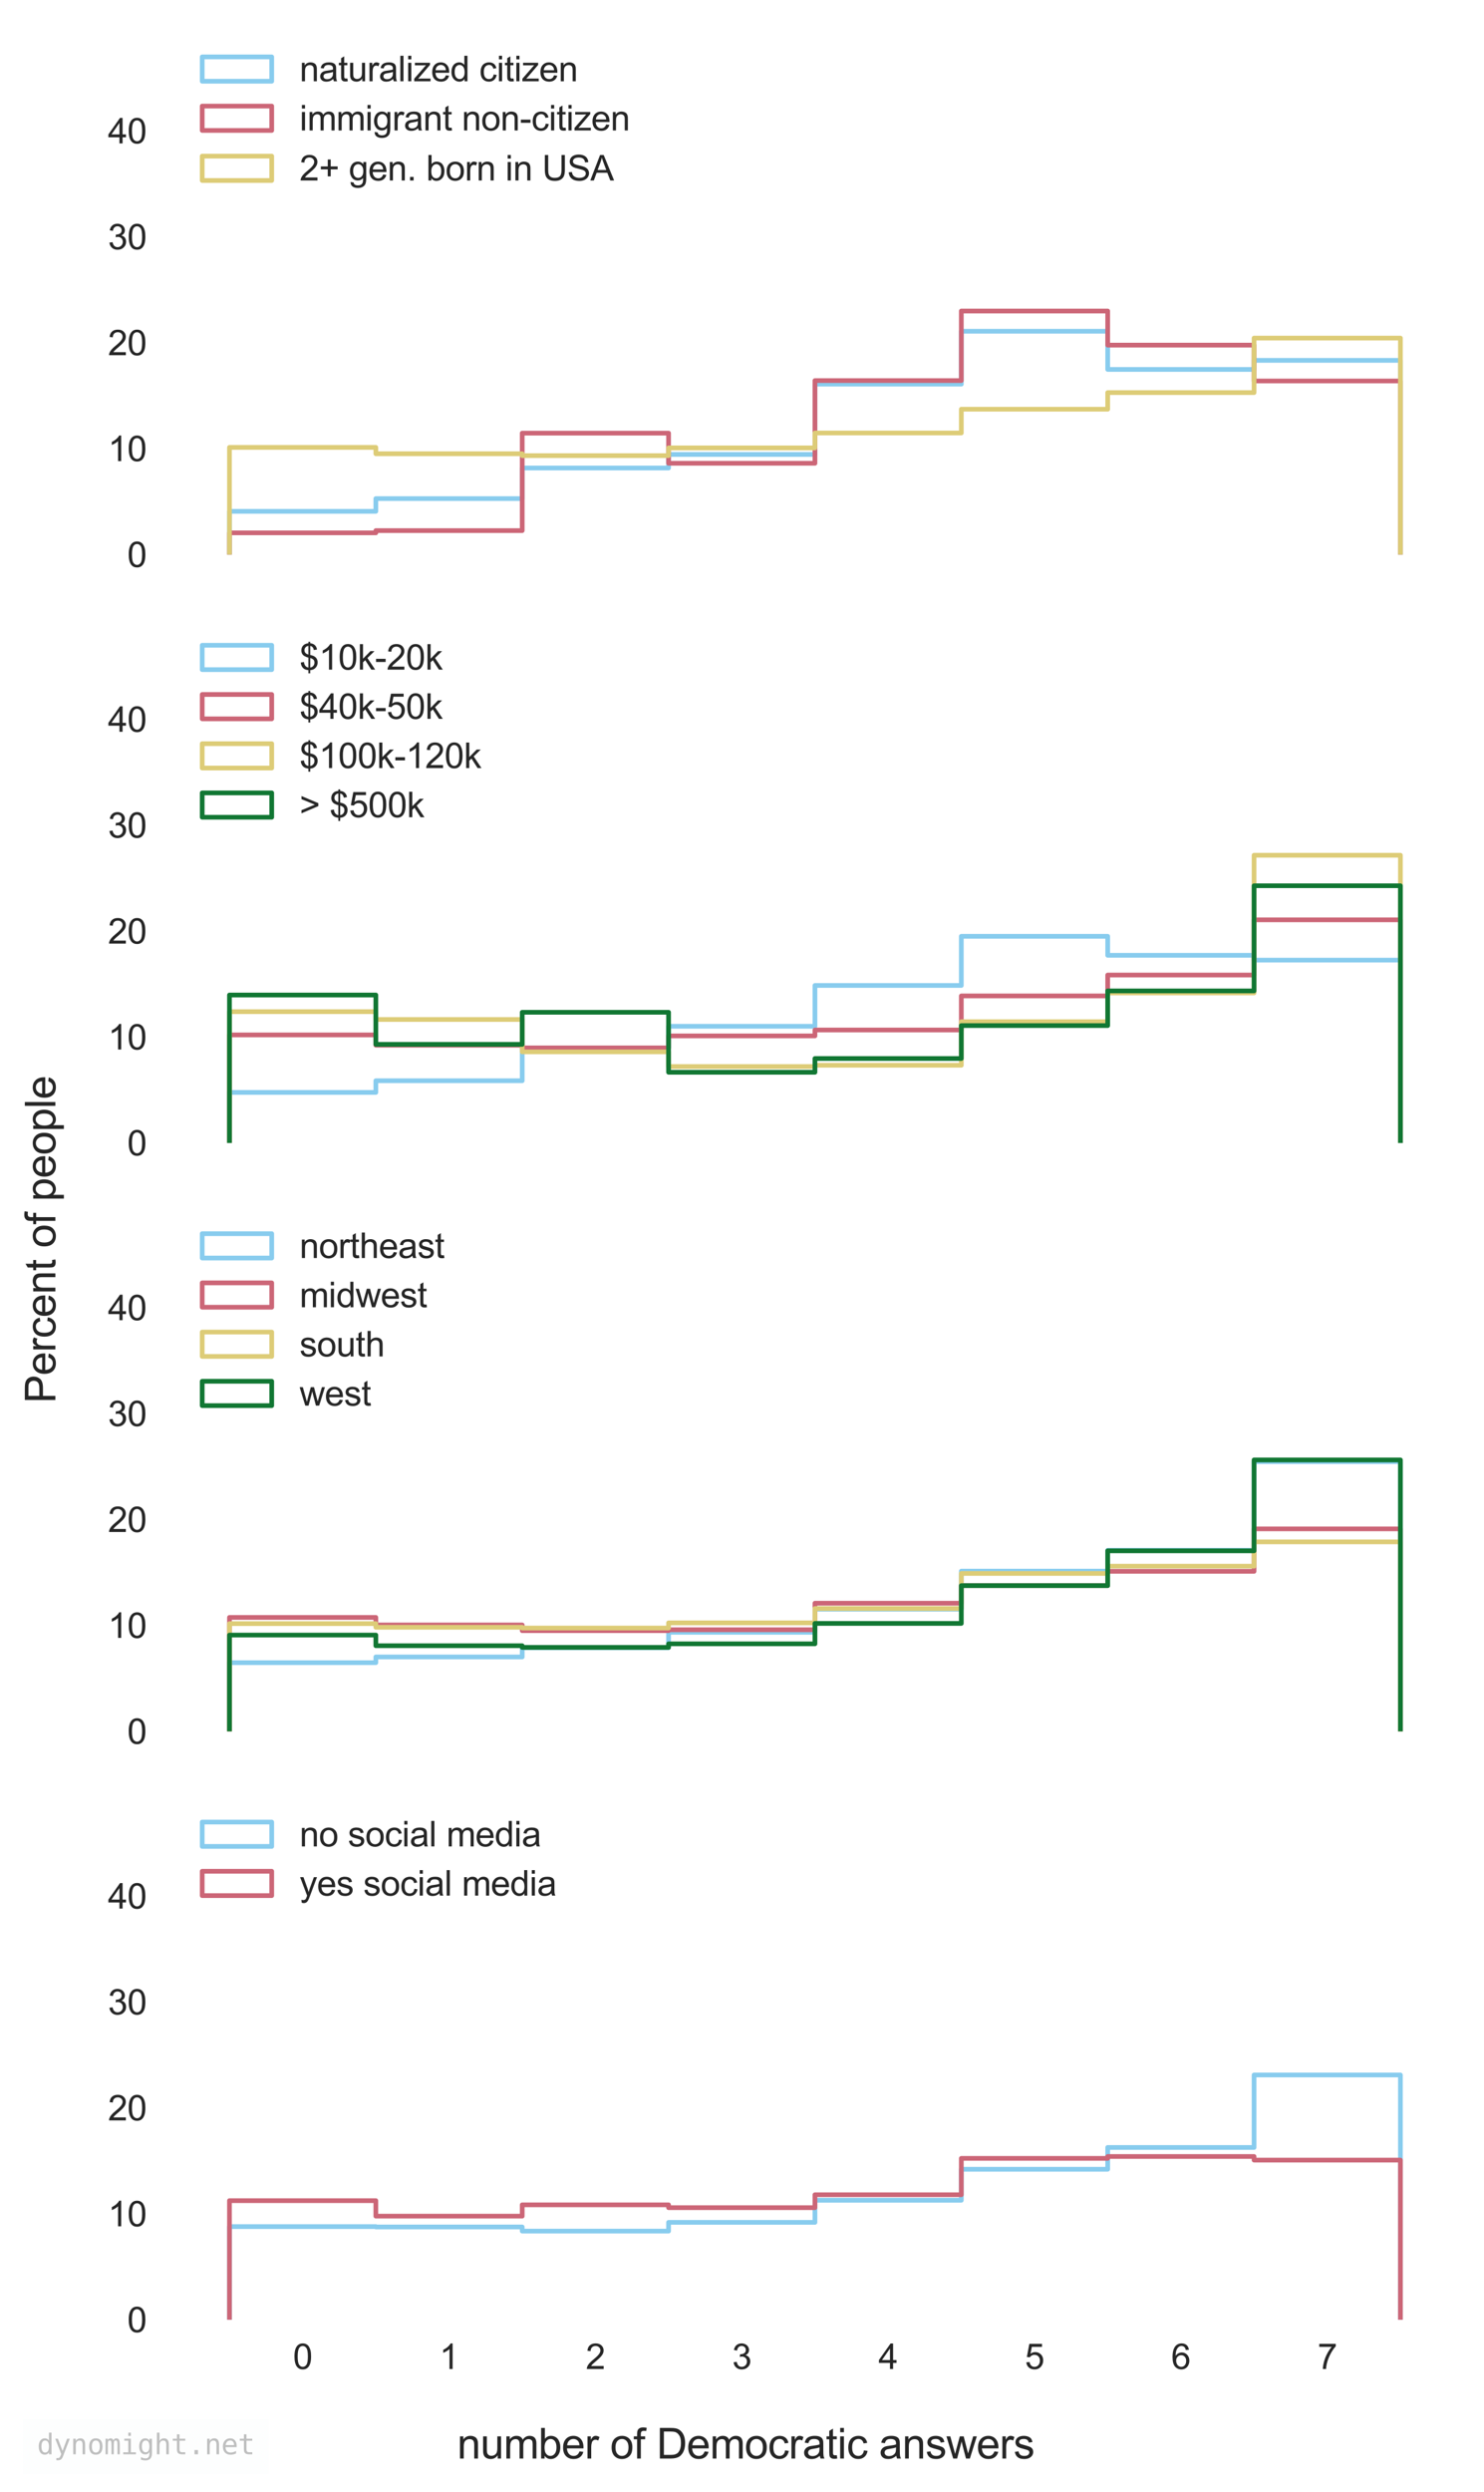 <?xml version="1.0" encoding="utf-8" standalone="no"?>
<!DOCTYPE svg PUBLIC "-//W3C//DTD SVG 1.1//EN"
  "http://www.w3.org/Graphics/SVG/1.1/DTD/svg11.dtd">
<svg height="716.4pt" version="1.1" viewBox="0 0 426.96 716.4" width="426.96pt" xmlns="http://www.w3.org/2000/svg" xmlns:xlink="http://www.w3.org/1999/xlink">
 <defs>
  <style type="text/css">*{stroke-linecap:butt;stroke-linejoin:round;}</style>
 </defs>
 <g id="figure_1">
  <g id="patch_1">
   <path d="M 0 716.4 
L 426.96 716.4 
L 426.96 0 
L 0 0 
z
" style="fill:#ffffff;"/>
  </g>
  <g id="axes_1">
   <g id="patch_2">
    <path d="M 49.176 159.44 
L 419.76 159.44 
L 419.76 7.2 
L 49.176 7.2 
z
" style="fill:#ffffff;"/>
   </g>
   <g id="matplotlib.axis_1">
    <g id="xtick_1"/>
    <g id="xtick_2"/>
    <g id="xtick_3"/>
    <g id="xtick_4"/>
    <g id="xtick_5"/>
    <g id="xtick_6"/>
    <g id="xtick_7"/>
    <g id="xtick_8"/>
   </g>
   <g id="matplotlib.axis_2">
    <g id="ytick_1">
     <g id="text_1">
      <!-- 0 -->
      <g style="fill:#262626;" transform="translate(36.615 163.019)scale(0.1 -0.1)">
       <defs>
        <path d="M 266 2259 
Q 266 3072 433 3567 
Q 600 4063 929 4331 
Q 1259 4600 1759 4600 
Q 2128 4600 2406 4451 
Q 2684 4303 2865 4023 
Q 3047 3744 3150 3342 
Q 3253 2941 3253 2259 
Q 3253 1453 3087 958 
Q 2922 463 2592 192 
Q 2263 -78 1759 -78 
Q 1097 -78 719 397 
Q 266 969 266 2259 
z
M 844 2259 
Q 844 1131 1108 757 
Q 1372 384 1759 384 
Q 2147 384 2411 759 
Q 2675 1134 2675 2259 
Q 2675 3391 2411 3762 
Q 2147 4134 1753 4134 
Q 1366 4134 1134 3806 
Q 844 3388 844 2259 
z
" id="ArialMT-30" transform="scale(0.016)"/>
       </defs>
       <use xlink:href="#ArialMT-30"/>
      </g>
     </g>
    </g>
    <g id="ytick_2">
     <g id="text_2">
      <!-- 10 -->
      <g style="fill:#262626;" transform="translate(31.054 132.571)scale(0.1 -0.1)">
       <defs>
        <path d="M 2384 0 
L 1822 0 
L 1822 3584 
Q 1619 3391 1289 3197 
Q 959 3003 697 2906 
L 697 3450 
Q 1169 3672 1522 3987 
Q 1875 4303 2022 4600 
L 2384 4600 
L 2384 0 
z
" id="ArialMT-31" transform="scale(0.016)"/>
       </defs>
       <use xlink:href="#ArialMT-31"/>
       <use x="55.615" xlink:href="#ArialMT-30"/>
      </g>
     </g>
    </g>
    <g id="ytick_3">
     <g id="text_3">
      <!-- 20 -->
      <g style="fill:#262626;" transform="translate(31.054 102.123)scale(0.1 -0.1)">
       <defs>
        <path d="M 3222 541 
L 3222 0 
L 194 0 
Q 188 203 259 391 
Q 375 700 629 1000 
Q 884 1300 1366 1694 
Q 2113 2306 2375 2664 
Q 2638 3022 2638 3341 
Q 2638 3675 2398 3904 
Q 2159 4134 1775 4134 
Q 1369 4134 1125 3890 
Q 881 3647 878 3216 
L 300 3275 
Q 359 3922 746 4261 
Q 1134 4600 1788 4600 
Q 2447 4600 2831 4234 
Q 3216 3869 3216 3328 
Q 3216 3053 3103 2787 
Q 2991 2522 2730 2228 
Q 2469 1934 1863 1422 
Q 1356 997 1212 845 
Q 1069 694 975 541 
L 3222 541 
z
" id="ArialMT-32" transform="scale(0.016)"/>
       </defs>
       <use xlink:href="#ArialMT-32"/>
       <use x="55.615" xlink:href="#ArialMT-30"/>
      </g>
     </g>
    </g>
    <g id="ytick_4">
     <g id="text_4">
      <!-- 30 -->
      <g style="fill:#262626;" transform="translate(31.054 71.675)scale(0.1 -0.1)">
       <defs>
        <path d="M 269 1209 
L 831 1284 
Q 928 806 1161 595 
Q 1394 384 1728 384 
Q 2125 384 2398 659 
Q 2672 934 2672 1341 
Q 2672 1728 2419 1979 
Q 2166 2231 1775 2231 
Q 1616 2231 1378 2169 
L 1441 2663 
Q 1497 2656 1531 2656 
Q 1891 2656 2178 2843 
Q 2466 3031 2466 3422 
Q 2466 3731 2256 3934 
Q 2047 4138 1716 4138 
Q 1388 4138 1169 3931 
Q 950 3725 888 3313 
L 325 3413 
Q 428 3978 793 4289 
Q 1159 4600 1703 4600 
Q 2078 4600 2393 4439 
Q 2709 4278 2876 4000 
Q 3044 3722 3044 3409 
Q 3044 3113 2884 2869 
Q 2725 2625 2413 2481 
Q 2819 2388 3044 2092 
Q 3269 1797 3269 1353 
Q 3269 753 2831 336 
Q 2394 -81 1725 -81 
Q 1122 -81 723 278 
Q 325 638 269 1209 
z
" id="ArialMT-33" transform="scale(0.016)"/>
       </defs>
       <use xlink:href="#ArialMT-33"/>
       <use x="55.615" xlink:href="#ArialMT-30"/>
      </g>
     </g>
    </g>
    <g id="ytick_5">
     <g id="text_5">
      <!-- 40 -->
      <g style="fill:#262626;" transform="translate(31.054 41.227)scale(0.1 -0.1)">
       <defs>
        <path d="M 2069 0 
L 2069 1097 
L 81 1097 
L 81 1613 
L 2172 4581 
L 2631 4581 
L 2631 1613 
L 3250 1613 
L 3250 1097 
L 2631 1097 
L 2631 0 
L 2069 0 
z
M 2069 1613 
L 2069 3678 
L 634 1613 
L 2069 1613 
z
" id="ArialMT-34" transform="scale(0.016)"/>
       </defs>
       <use xlink:href="#ArialMT-34"/>
       <use x="55.615" xlink:href="#ArialMT-30"/>
      </g>
     </g>
    </g>
   </g>
   <g id="patch_3">
    <path clip-path="url(#pd1797afbde)" d="M 66.021 159.44 
L 66.021 147.004 
L 108.133 147.004 
L 108.133 143.345 
L 150.245 143.345 
L 150.245 134.549 
L 192.356 134.549 
L 192.356 130.658 
L 234.468 130.658 
L 234.468 110.436 
L 276.58 110.436 
L 276.58 95.238 
L 318.692 95.238 
L 318.692 106.209 
L 360.803 106.209 
L 360.803 103.601 
L 402.915 103.601 
L 402.915 159.44 
" style="fill:none;stroke:#88ccee;stroke-linejoin:miter;stroke-width:1.35;"/>
   </g>
   <g id="patch_4">
    <path clip-path="url(#pd1797afbde)" d="M 66.021 159.44 
L 66.021 153.194 
L 108.133 153.194 
L 108.133 152.548 
L 150.245 152.548 
L 150.245 124.527 
L 192.356 124.527 
L 192.356 133.191 
L 234.468 133.191 
L 234.468 109.415 
L 276.58 109.415 
L 276.58 89.414 
L 318.692 89.414 
L 318.692 99.22 
L 360.803 99.22 
L 360.803 109.53 
L 402.915 109.53 
L 402.915 159.44 
" style="fill:none;stroke:#cc6677;stroke-linejoin:miter;stroke-width:1.35;"/>
   </g>
   <g id="patch_5">
    <path clip-path="url(#pd1797afbde)" d="M 66.021 159.44 
L 66.021 128.626 
L 108.133 128.626 
L 108.133 130.453 
L 150.245 130.453 
L 150.245 130.995 
L 192.356 130.995 
L 192.356 128.764 
L 234.468 128.764 
L 234.468 124.479 
L 276.58 124.479 
L 276.58 117.648 
L 318.692 117.648 
L 318.692 112.874 
L 360.803 112.874 
L 360.803 97.201 
L 402.915 97.201 
L 402.915 159.44 
" style="fill:none;stroke:#ddcc77;stroke-linejoin:miter;stroke-width:1.35;"/>
   </g>
   <g id="legend_1">
    <g id="patch_6">
     <path d="M 58.176 23.358 
L 78.176 23.358 
L 78.176 16.358 
L 58.176 16.358 
z
" style="fill:none;stroke:#88ccee;stroke-linejoin:miter;stroke-width:1.35;"/>
    </g>
    <g id="text_6">
     <!-- naturalized citizen -->
     <g style="fill:#262626;" transform="translate(86.176 23.358)scale(0.1 -0.1)">
      <defs>
       <path d="M 422 0 
L 422 3319 
L 928 3319 
L 928 2847 
Q 1294 3394 1984 3394 
Q 2284 3394 2536 3286 
Q 2788 3178 2913 3003 
Q 3038 2828 3088 2588 
Q 3119 2431 3119 2041 
L 3119 0 
L 2556 0 
L 2556 2019 
Q 2556 2363 2490 2533 
Q 2425 2703 2258 2804 
Q 2091 2906 1866 2906 
Q 1506 2906 1245 2678 
Q 984 2450 984 1813 
L 984 0 
L 422 0 
z
" id="ArialMT-6e" transform="scale(0.016)"/>
       <path d="M 2588 409 
Q 2275 144 1986 34 
Q 1697 -75 1366 -75 
Q 819 -75 525 192 
Q 231 459 231 875 
Q 231 1119 342 1320 
Q 453 1522 633 1644 
Q 813 1766 1038 1828 
Q 1203 1872 1538 1913 
Q 2219 1994 2541 2106 
Q 2544 2222 2544 2253 
Q 2544 2597 2384 2738 
Q 2169 2928 1744 2928 
Q 1347 2928 1158 2789 
Q 969 2650 878 2297 
L 328 2372 
Q 403 2725 575 2942 
Q 747 3159 1072 3276 
Q 1397 3394 1825 3394 
Q 2250 3394 2515 3294 
Q 2781 3194 2906 3042 
Q 3031 2891 3081 2659 
Q 3109 2516 3109 2141 
L 3109 1391 
Q 3109 606 3145 398 
Q 3181 191 3288 0 
L 2700 0 
Q 2613 175 2588 409 
z
M 2541 1666 
Q 2234 1541 1622 1453 
Q 1275 1403 1131 1340 
Q 988 1278 909 1158 
Q 831 1038 831 891 
Q 831 666 1001 516 
Q 1172 366 1500 366 
Q 1825 366 2078 508 
Q 2331 650 2450 897 
Q 2541 1088 2541 1459 
L 2541 1666 
z
" id="ArialMT-61" transform="scale(0.016)"/>
       <path d="M 1650 503 
L 1731 6 
Q 1494 -44 1306 -44 
Q 1000 -44 831 53 
Q 663 150 594 308 
Q 525 466 525 972 
L 525 2881 
L 113 2881 
L 113 3319 
L 525 3319 
L 525 4141 
L 1084 4478 
L 1084 3319 
L 1650 3319 
L 1650 2881 
L 1084 2881 
L 1084 941 
Q 1084 700 1114 631 
Q 1144 563 1211 522 
Q 1278 481 1403 481 
Q 1497 481 1650 503 
z
" id="ArialMT-74" transform="scale(0.016)"/>
       <path d="M 2597 0 
L 2597 488 
Q 2209 -75 1544 -75 
Q 1250 -75 995 37 
Q 741 150 617 320 
Q 494 491 444 738 
Q 409 903 409 1263 
L 409 3319 
L 972 3319 
L 972 1478 
Q 972 1038 1006 884 
Q 1059 663 1231 536 
Q 1403 409 1656 409 
Q 1909 409 2131 539 
Q 2353 669 2445 892 
Q 2538 1116 2538 1541 
L 2538 3319 
L 3100 3319 
L 3100 0 
L 2597 0 
z
" id="ArialMT-75" transform="scale(0.016)"/>
       <path d="M 416 0 
L 416 3319 
L 922 3319 
L 922 2816 
Q 1116 3169 1280 3281 
Q 1444 3394 1641 3394 
Q 1925 3394 2219 3213 
L 2025 2691 
Q 1819 2813 1613 2813 
Q 1428 2813 1281 2702 
Q 1134 2591 1072 2394 
Q 978 2094 978 1738 
L 978 0 
L 416 0 
z
" id="ArialMT-72" transform="scale(0.016)"/>
       <path d="M 409 0 
L 409 4581 
L 972 4581 
L 972 0 
L 409 0 
z
" id="ArialMT-6c" transform="scale(0.016)"/>
       <path d="M 425 3934 
L 425 4581 
L 988 4581 
L 988 3934 
L 425 3934 
z
M 425 0 
L 425 3319 
L 988 3319 
L 988 0 
L 425 0 
z
" id="ArialMT-69" transform="scale(0.016)"/>
       <path d="M 125 0 
L 125 456 
L 2238 2881 
Q 1878 2863 1603 2863 
L 250 2863 
L 250 3319 
L 2963 3319 
L 2963 2947 
L 1166 841 
L 819 456 
Q 1197 484 1528 484 
L 3063 484 
L 3063 0 
L 125 0 
z
" id="ArialMT-7a" transform="scale(0.016)"/>
       <path d="M 2694 1069 
L 3275 997 
Q 3138 488 2766 206 
Q 2394 -75 1816 -75 
Q 1088 -75 661 373 
Q 234 822 234 1631 
Q 234 2469 665 2931 
Q 1097 3394 1784 3394 
Q 2450 3394 2872 2941 
Q 3294 2488 3294 1666 
Q 3294 1616 3291 1516 
L 816 1516 
Q 847 969 1125 678 
Q 1403 388 1819 388 
Q 2128 388 2347 550 
Q 2566 713 2694 1069 
z
M 847 1978 
L 2700 1978 
Q 2663 2397 2488 2606 
Q 2219 2931 1791 2931 
Q 1403 2931 1139 2672 
Q 875 2413 847 1978 
z
" id="ArialMT-65" transform="scale(0.016)"/>
       <path d="M 2575 0 
L 2575 419 
Q 2259 -75 1647 -75 
Q 1250 -75 917 144 
Q 584 363 401 755 
Q 219 1147 219 1656 
Q 219 2153 384 2558 
Q 550 2963 881 3178 
Q 1213 3394 1622 3394 
Q 1922 3394 2156 3267 
Q 2391 3141 2538 2938 
L 2538 4581 
L 3097 4581 
L 3097 0 
L 2575 0 
z
M 797 1656 
Q 797 1019 1065 703 
Q 1334 388 1700 388 
Q 2069 388 2326 689 
Q 2584 991 2584 1609 
Q 2584 2291 2321 2609 
Q 2059 2928 1675 2928 
Q 1300 2928 1048 2622 
Q 797 2316 797 1656 
z
" id="ArialMT-64" transform="scale(0.016)"/>
       <path id="ArialMT-20" transform="scale(0.016)"/>
       <path d="M 2588 1216 
L 3141 1144 
Q 3050 572 2676 248 
Q 2303 -75 1759 -75 
Q 1078 -75 664 370 
Q 250 816 250 1647 
Q 250 2184 428 2587 
Q 606 2991 970 3192 
Q 1334 3394 1763 3394 
Q 2303 3394 2647 3120 
Q 2991 2847 3088 2344 
L 2541 2259 
Q 2463 2594 2264 2762 
Q 2066 2931 1784 2931 
Q 1359 2931 1093 2626 
Q 828 2322 828 1663 
Q 828 994 1084 691 
Q 1341 388 1753 388 
Q 2084 388 2306 591 
Q 2528 794 2588 1216 
z
" id="ArialMT-63" transform="scale(0.016)"/>
      </defs>
      <use xlink:href="#ArialMT-6e"/>
      <use x="55.615" xlink:href="#ArialMT-61"/>
      <use x="111.23" xlink:href="#ArialMT-74"/>
      <use x="139.014" xlink:href="#ArialMT-75"/>
      <use x="194.629" xlink:href="#ArialMT-72"/>
      <use x="227.93" xlink:href="#ArialMT-61"/>
      <use x="283.545" xlink:href="#ArialMT-6c"/>
      <use x="305.762" xlink:href="#ArialMT-69"/>
      <use x="327.979" xlink:href="#ArialMT-7a"/>
      <use x="377.979" xlink:href="#ArialMT-65"/>
      <use x="433.594" xlink:href="#ArialMT-64"/>
      <use x="489.209" xlink:href="#ArialMT-20"/>
      <use x="516.992" xlink:href="#ArialMT-63"/>
      <use x="566.992" xlink:href="#ArialMT-69"/>
      <use x="589.209" xlink:href="#ArialMT-74"/>
      <use x="616.992" xlink:href="#ArialMT-69"/>
      <use x="639.209" xlink:href="#ArialMT-7a"/>
      <use x="689.209" xlink:href="#ArialMT-65"/>
      <use x="744.824" xlink:href="#ArialMT-6e"/>
     </g>
    </g>
    <g id="patch_7">
     <path d="M 58.176 37.503 
L 78.176 37.503 
L 78.176 30.503 
L 58.176 30.503 
z
" style="fill:none;stroke:#cc6677;stroke-linejoin:miter;stroke-width:1.35;"/>
    </g>
    <g id="text_7">
     <!-- immigrant non-citizen -->
     <g style="fill:#262626;" transform="translate(86.176 37.503)scale(0.1 -0.1)">
      <defs>
       <path d="M 422 0 
L 422 3319 
L 925 3319 
L 925 2853 
Q 1081 3097 1340 3245 
Q 1600 3394 1931 3394 
Q 2300 3394 2536 3241 
Q 2772 3088 2869 2813 
Q 3263 3394 3894 3394 
Q 4388 3394 4653 3120 
Q 4919 2847 4919 2278 
L 4919 0 
L 4359 0 
L 4359 2091 
Q 4359 2428 4304 2576 
Q 4250 2725 4106 2815 
Q 3963 2906 3769 2906 
Q 3419 2906 3187 2673 
Q 2956 2441 2956 1928 
L 2956 0 
L 2394 0 
L 2394 2156 
Q 2394 2531 2256 2718 
Q 2119 2906 1806 2906 
Q 1569 2906 1367 2781 
Q 1166 2656 1075 2415 
Q 984 2175 984 1722 
L 984 0 
L 422 0 
z
" id="ArialMT-6d" transform="scale(0.016)"/>
       <path d="M 319 -275 
L 866 -356 
Q 900 -609 1056 -725 
Q 1266 -881 1628 -881 
Q 2019 -881 2231 -725 
Q 2444 -569 2519 -288 
Q 2563 -116 2559 434 
Q 2191 0 1641 0 
Q 956 0 581 494 
Q 206 988 206 1678 
Q 206 2153 378 2554 
Q 550 2956 876 3175 
Q 1203 3394 1644 3394 
Q 2231 3394 2613 2919 
L 2613 3319 
L 3131 3319 
L 3131 450 
Q 3131 -325 2973 -648 
Q 2816 -972 2473 -1159 
Q 2131 -1347 1631 -1347 
Q 1038 -1347 672 -1080 
Q 306 -813 319 -275 
z
M 784 1719 
Q 784 1066 1043 766 
Q 1303 466 1694 466 
Q 2081 466 2343 764 
Q 2606 1063 2606 1700 
Q 2606 2309 2336 2618 
Q 2066 2928 1684 2928 
Q 1309 2928 1046 2623 
Q 784 2319 784 1719 
z
" id="ArialMT-67" transform="scale(0.016)"/>
       <path d="M 213 1659 
Q 213 2581 725 3025 
Q 1153 3394 1769 3394 
Q 2453 3394 2887 2945 
Q 3322 2497 3322 1706 
Q 3322 1066 3130 698 
Q 2938 331 2570 128 
Q 2203 -75 1769 -75 
Q 1072 -75 642 372 
Q 213 819 213 1659 
z
M 791 1659 
Q 791 1022 1069 705 
Q 1347 388 1769 388 
Q 2188 388 2466 706 
Q 2744 1025 2744 1678 
Q 2744 2294 2464 2611 
Q 2184 2928 1769 2928 
Q 1347 2928 1069 2612 
Q 791 2297 791 1659 
z
" id="ArialMT-6f" transform="scale(0.016)"/>
       <path d="M 203 1375 
L 203 1941 
L 1931 1941 
L 1931 1375 
L 203 1375 
z
" id="ArialMT-2d" transform="scale(0.016)"/>
      </defs>
      <use xlink:href="#ArialMT-69"/>
      <use x="22.217" xlink:href="#ArialMT-6d"/>
      <use x="105.518" xlink:href="#ArialMT-6d"/>
      <use x="188.818" xlink:href="#ArialMT-69"/>
      <use x="211.035" xlink:href="#ArialMT-67"/>
      <use x="266.65" xlink:href="#ArialMT-72"/>
      <use x="299.951" xlink:href="#ArialMT-61"/>
      <use x="355.566" xlink:href="#ArialMT-6e"/>
      <use x="411.182" xlink:href="#ArialMT-74"/>
      <use x="438.965" xlink:href="#ArialMT-20"/>
      <use x="466.748" xlink:href="#ArialMT-6e"/>
      <use x="522.363" xlink:href="#ArialMT-6f"/>
      <use x="577.979" xlink:href="#ArialMT-6e"/>
      <use x="633.594" xlink:href="#ArialMT-2d"/>
      <use x="666.895" xlink:href="#ArialMT-63"/>
      <use x="716.895" xlink:href="#ArialMT-69"/>
      <use x="739.111" xlink:href="#ArialMT-74"/>
      <use x="766.895" xlink:href="#ArialMT-69"/>
      <use x="789.111" xlink:href="#ArialMT-7a"/>
      <use x="839.111" xlink:href="#ArialMT-65"/>
      <use x="894.727" xlink:href="#ArialMT-6e"/>
     </g>
    </g>
    <g id="patch_8">
     <path d="M 58.176 51.888 
L 78.176 51.888 
L 78.176 44.888 
L 58.176 44.888 
z
" style="fill:none;stroke:#ddcc77;stroke-linejoin:miter;stroke-width:1.35;"/>
    </g>
    <g id="text_8">
     <!-- 2+ gen. born in USA -->
     <g style="fill:#262626;" transform="translate(86.176 51.888)scale(0.1 -0.1)">
      <defs>
       <path d="M 1603 741 
L 1603 1997 
L 356 1997 
L 356 2522 
L 1603 2522 
L 1603 3769 
L 2134 3769 
L 2134 2522 
L 3381 2522 
L 3381 1997 
L 2134 1997 
L 2134 741 
L 1603 741 
z
" id="ArialMT-2b" transform="scale(0.016)"/>
       <path d="M 581 0 
L 581 641 
L 1222 641 
L 1222 0 
L 581 0 
z
" id="ArialMT-2e" transform="scale(0.016)"/>
       <path d="M 941 0 
L 419 0 
L 419 4581 
L 981 4581 
L 981 2947 
Q 1338 3394 1891 3394 
Q 2197 3394 2470 3270 
Q 2744 3147 2920 2923 
Q 3097 2700 3197 2384 
Q 3297 2069 3297 1709 
Q 3297 856 2875 390 
Q 2453 -75 1863 -75 
Q 1275 -75 941 416 
L 941 0 
z
M 934 1684 
Q 934 1088 1097 822 
Q 1363 388 1816 388 
Q 2184 388 2453 708 
Q 2722 1028 2722 1663 
Q 2722 2313 2464 2622 
Q 2206 2931 1841 2931 
Q 1472 2931 1203 2611 
Q 934 2291 934 1684 
z
" id="ArialMT-62" transform="scale(0.016)"/>
       <path d="M 3500 4581 
L 4106 4581 
L 4106 1934 
Q 4106 1244 3950 837 
Q 3794 431 3386 176 
Q 2978 -78 2316 -78 
Q 1672 -78 1262 144 
Q 853 366 678 786 
Q 503 1206 503 1934 
L 503 4581 
L 1109 4581 
L 1109 1938 
Q 1109 1341 1220 1058 
Q 1331 775 1601 622 
Q 1872 469 2263 469 
Q 2931 469 3215 772 
Q 3500 1075 3500 1938 
L 3500 4581 
z
" id="ArialMT-55" transform="scale(0.016)"/>
       <path d="M 288 1472 
L 859 1522 
Q 900 1178 1048 958 
Q 1197 738 1509 602 
Q 1822 466 2213 466 
Q 2559 466 2825 569 
Q 3091 672 3220 851 
Q 3350 1031 3350 1244 
Q 3350 1459 3225 1620 
Q 3100 1781 2813 1891 
Q 2628 1963 1997 2114 
Q 1366 2266 1113 2400 
Q 784 2572 623 2826 
Q 463 3081 463 3397 
Q 463 3744 659 4045 
Q 856 4347 1234 4503 
Q 1613 4659 2075 4659 
Q 2584 4659 2973 4495 
Q 3363 4331 3572 4012 
Q 3781 3694 3797 3291 
L 3216 3247 
Q 3169 3681 2898 3903 
Q 2628 4125 2100 4125 
Q 1550 4125 1298 3923 
Q 1047 3722 1047 3438 
Q 1047 3191 1225 3031 
Q 1400 2872 2139 2705 
Q 2878 2538 3153 2413 
Q 3553 2228 3743 1945 
Q 3934 1663 3934 1294 
Q 3934 928 3725 604 
Q 3516 281 3123 101 
Q 2731 -78 2241 -78 
Q 1619 -78 1198 103 
Q 778 284 539 648 
Q 300 1013 288 1472 
z
" id="ArialMT-53" transform="scale(0.016)"/>
       <path d="M -9 0 
L 1750 4581 
L 2403 4581 
L 4278 0 
L 3588 0 
L 3053 1388 
L 1138 1388 
L 634 0 
L -9 0 
z
M 1313 1881 
L 2866 1881 
L 2388 3150 
Q 2169 3728 2063 4100 
Q 1975 3659 1816 3225 
L 1313 1881 
z
" id="ArialMT-41" transform="scale(0.016)"/>
      </defs>
      <use xlink:href="#ArialMT-32"/>
      <use x="55.615" xlink:href="#ArialMT-2b"/>
      <use x="114.014" xlink:href="#ArialMT-20"/>
      <use x="141.797" xlink:href="#ArialMT-67"/>
      <use x="197.412" xlink:href="#ArialMT-65"/>
      <use x="253.027" xlink:href="#ArialMT-6e"/>
      <use x="308.643" xlink:href="#ArialMT-2e"/>
      <use x="336.426" xlink:href="#ArialMT-20"/>
      <use x="364.209" xlink:href="#ArialMT-62"/>
      <use x="419.824" xlink:href="#ArialMT-6f"/>
      <use x="475.439" xlink:href="#ArialMT-72"/>
      <use x="508.74" xlink:href="#ArialMT-6e"/>
      <use x="564.355" xlink:href="#ArialMT-20"/>
      <use x="592.139" xlink:href="#ArialMT-69"/>
      <use x="614.355" xlink:href="#ArialMT-6e"/>
      <use x="669.971" xlink:href="#ArialMT-20"/>
      <use x="697.754" xlink:href="#ArialMT-55"/>
      <use x="769.971" xlink:href="#ArialMT-53"/>
      <use x="836.67" xlink:href="#ArialMT-41"/>
     </g>
    </g>
   </g>
  </g>
  <g id="axes_2">
   <g id="patch_9">
    <path d="M 49.176 328.6 
L 419.76 328.6 
L 419.76 176.36 
L 49.176 176.36 
z
" style="fill:#ffffff;"/>
   </g>
   <g id="matplotlib.axis_3">
    <g id="xtick_9"/>
    <g id="xtick_10"/>
    <g id="xtick_11"/>
    <g id="xtick_12"/>
    <g id="xtick_13"/>
    <g id="xtick_14"/>
    <g id="xtick_15"/>
    <g id="xtick_16"/>
   </g>
   <g id="matplotlib.axis_4">
    <g id="ytick_6">
     <g id="text_9">
      <!-- 0 -->
      <g style="fill:#262626;" transform="translate(36.615 332.179)scale(0.1 -0.1)">
       <use xlink:href="#ArialMT-30"/>
      </g>
     </g>
    </g>
    <g id="ytick_7">
     <g id="text_10">
      <!-- 10 -->
      <g style="fill:#262626;" transform="translate(31.054 301.731)scale(0.1 -0.1)">
       <use xlink:href="#ArialMT-31"/>
       <use x="55.615" xlink:href="#ArialMT-30"/>
      </g>
     </g>
    </g>
    <g id="ytick_8">
     <g id="text_11">
      <!-- 20 -->
      <g style="fill:#262626;" transform="translate(31.054 271.283)scale(0.1 -0.1)">
       <use xlink:href="#ArialMT-32"/>
       <use x="55.615" xlink:href="#ArialMT-30"/>
      </g>
     </g>
    </g>
    <g id="ytick_9">
     <g id="text_12">
      <!-- 30 -->
      <g style="fill:#262626;" transform="translate(31.054 240.835)scale(0.1 -0.1)">
       <use xlink:href="#ArialMT-33"/>
       <use x="55.615" xlink:href="#ArialMT-30"/>
      </g>
     </g>
    </g>
    <g id="ytick_10">
     <g id="text_13">
      <!-- 40 -->
      <g style="fill:#262626;" transform="translate(31.054 210.387)scale(0.1 -0.1)">
       <use xlink:href="#ArialMT-34"/>
       <use x="55.615" xlink:href="#ArialMT-30"/>
      </g>
     </g>
    </g>
   </g>
   <g id="patch_10">
    <path clip-path="url(#p754ac0bab6)" d="M 66.021 328.6 
L 66.021 314.066 
L 108.133 314.066 
L 108.133 310.709 
L 150.245 310.709 
L 150.245 301.309 
L 192.356 301.309 
L 192.356 295.053 
L 234.468 295.053 
L 234.468 283.321 
L 276.58 283.321 
L 276.58 269.185 
L 318.692 269.185 
L 318.692 274.646 
L 360.803 274.646 
L 360.803 276.03 
L 402.915 276.03 
L 402.915 328.6 
" style="fill:none;stroke:#88ccee;stroke-linejoin:miter;stroke-width:1.35;"/>
   </g>
   <g id="patch_11">
    <path clip-path="url(#p754ac0bab6)" d="M 66.021 328.6 
L 66.021 297.535 
L 108.133 297.535 
L 108.133 300.496 
L 150.245 300.496 
L 150.245 301.266 
L 192.356 301.266 
L 192.356 297.813 
L 234.468 297.813 
L 234.468 296.118 
L 276.58 296.118 
L 276.58 286.323 
L 318.692 286.323 
L 318.692 280.319 
L 360.803 280.319 
L 360.803 264.449 
L 402.915 264.449 
L 402.915 328.6 
" style="fill:none;stroke:#cc6677;stroke-linejoin:miter;stroke-width:1.35;"/>
   </g>
   <g id="patch_12">
    <path clip-path="url(#p754ac0bab6)" d="M 66.021 328.6 
L 66.021 290.85 
L 108.133 290.85 
L 108.133 293.098 
L 150.245 293.098 
L 150.245 302.403 
L 192.356 302.403 
L 192.356 306.63 
L 234.468 306.63 
L 234.468 306.26 
L 276.58 306.26 
L 276.58 293.733 
L 318.692 293.733 
L 318.692 285.467 
L 360.803 285.467 
L 360.803 245.878 
L 402.915 245.878 
L 402.915 328.6 
" style="fill:none;stroke:#ddcc77;stroke-linejoin:miter;stroke-width:1.35;"/>
   </g>
   <g id="patch_13">
    <path clip-path="url(#p754ac0bab6)" d="M 66.021 328.6 
L 66.021 286.064 
L 108.133 286.064 
L 108.133 300.254 
L 150.245 300.254 
L 150.245 291.029 
L 192.356 291.029 
L 192.356 308.271 
L 234.468 308.271 
L 234.468 304.318 
L 276.58 304.318 
L 276.58 294.853 
L 318.692 294.853 
L 318.692 284.879 
L 360.803 284.879 
L 360.803 254.652 
L 402.915 254.652 
L 402.915 328.6 
" style="fill:none;stroke:#117733;stroke-linejoin:miter;stroke-width:1.35;"/>
   </g>
   <g id="legend_2">
    <g id="patch_14">
     <path d="M 58.176 192.518 
L 78.176 192.518 
L 78.176 185.518 
L 58.176 185.518 
z
" style="fill:none;stroke:#88ccee;stroke-linejoin:miter;stroke-width:1.35;"/>
    </g>
    <g id="text_14">
     <!-- $10k-20k -->
     <g style="fill:#262626;" transform="translate(86.176 192.518)scale(0.1 -0.1)">
      <defs>
       <path d="M 1594 -659 
L 1594 -97 
Q 1172 -44 908 92 
Q 644 228 451 531 
Q 259 834 228 1272 
L 794 1378 
Q 859 925 1025 713 
Q 1263 413 1594 378 
L 1594 2169 
Q 1247 2234 884 2438 
Q 616 2588 470 2853 
Q 325 3119 325 3456 
Q 325 4056 750 4428 
Q 1034 4678 1594 4734 
L 1594 5003 
L 1925 5003 
L 1925 4734 
Q 2416 4688 2703 4447 
Q 3072 4141 3147 3606 
L 2566 3519 
Q 2516 3850 2358 4026 
Q 2200 4203 1925 4259 
L 1925 2638 
Q 2350 2531 2488 2472 
Q 2750 2356 2915 2190 
Q 3081 2025 3170 1797 
Q 3259 1569 3259 1303 
Q 3259 719 2887 328 
Q 2516 -63 1925 -91 
L 1925 -659 
L 1594 -659 
z
M 1594 4266 
Q 1266 4216 1077 4003 
Q 888 3791 888 3500 
Q 888 3213 1048 3019 
Q 1209 2825 1594 2709 
L 1594 4266 
z
M 1925 378 
Q 2253 419 2467 662 
Q 2681 906 2681 1266 
Q 2681 1572 2529 1758 
Q 2378 1944 1925 2091 
L 1925 378 
z
" id="ArialMT-24" transform="scale(0.016)"/>
       <path d="M 425 0 
L 425 4581 
L 988 4581 
L 988 1969 
L 2319 3319 
L 3047 3319 
L 1778 2088 
L 3175 0 
L 2481 0 
L 1384 1697 
L 988 1316 
L 988 0 
L 425 0 
z
" id="ArialMT-6b" transform="scale(0.016)"/>
      </defs>
      <use xlink:href="#ArialMT-24"/>
      <use x="55.615" xlink:href="#ArialMT-31"/>
      <use x="111.23" xlink:href="#ArialMT-30"/>
      <use x="166.846" xlink:href="#ArialMT-6b"/>
      <use x="216.846" xlink:href="#ArialMT-2d"/>
      <use x="250.146" xlink:href="#ArialMT-32"/>
      <use x="305.762" xlink:href="#ArialMT-30"/>
      <use x="361.377" xlink:href="#ArialMT-6b"/>
     </g>
    </g>
    <g id="patch_15">
     <path d="M 58.176 206.663 
L 78.176 206.663 
L 78.176 199.663 
L 58.176 199.663 
z
" style="fill:none;stroke:#cc6677;stroke-linejoin:miter;stroke-width:1.35;"/>
    </g>
    <g id="text_15">
     <!-- $40k-50k -->
     <g style="fill:#262626;" transform="translate(86.176 206.663)scale(0.1 -0.1)">
      <defs>
       <path d="M 266 1200 
L 856 1250 
Q 922 819 1161 601 
Q 1400 384 1738 384 
Q 2144 384 2425 690 
Q 2706 997 2706 1503 
Q 2706 1984 2436 2262 
Q 2166 2541 1728 2541 
Q 1456 2541 1237 2417 
Q 1019 2294 894 2097 
L 366 2166 
L 809 4519 
L 3088 4519 
L 3088 3981 
L 1259 3981 
L 1013 2750 
Q 1425 3038 1878 3038 
Q 2478 3038 2890 2622 
Q 3303 2206 3303 1553 
Q 3303 931 2941 478 
Q 2500 -78 1738 -78 
Q 1113 -78 717 272 
Q 322 622 266 1200 
z
" id="ArialMT-35" transform="scale(0.016)"/>
      </defs>
      <use xlink:href="#ArialMT-24"/>
      <use x="55.615" xlink:href="#ArialMT-34"/>
      <use x="111.23" xlink:href="#ArialMT-30"/>
      <use x="166.846" xlink:href="#ArialMT-6b"/>
      <use x="216.846" xlink:href="#ArialMT-2d"/>
      <use x="250.146" xlink:href="#ArialMT-35"/>
      <use x="305.762" xlink:href="#ArialMT-30"/>
      <use x="361.377" xlink:href="#ArialMT-6b"/>
     </g>
    </g>
    <g id="patch_16">
     <path d="M 58.176 220.808 
L 78.176 220.808 
L 78.176 213.808 
L 58.176 213.808 
z
" style="fill:none;stroke:#ddcc77;stroke-linejoin:miter;stroke-width:1.35;"/>
    </g>
    <g id="text_16">
     <!-- $100k-120k -->
     <g style="fill:#262626;" transform="translate(86.176 220.808)scale(0.1 -0.1)">
      <use xlink:href="#ArialMT-24"/>
      <use x="55.615" xlink:href="#ArialMT-31"/>
      <use x="111.23" xlink:href="#ArialMT-30"/>
      <use x="166.846" xlink:href="#ArialMT-30"/>
      <use x="222.461" xlink:href="#ArialMT-6b"/>
      <use x="272.461" xlink:href="#ArialMT-2d"/>
      <use x="305.762" xlink:href="#ArialMT-31"/>
      <use x="361.377" xlink:href="#ArialMT-32"/>
      <use x="416.992" xlink:href="#ArialMT-30"/>
      <use x="472.607" xlink:href="#ArialMT-6b"/>
     </g>
    </g>
    <g id="patch_17">
     <path d="M 58.176 234.954 
L 78.176 234.954 
L 78.176 227.954 
L 58.176 227.954 
z
" style="fill:none;stroke:#117733;stroke-linejoin:miter;stroke-width:1.35;"/>
    </g>
    <g id="text_17">
     <!-- &gt; $500k -->
     <g style="fill:#262626;" transform="translate(86.176 234.954)scale(0.1 -0.1)">
      <defs>
       <path d="M 3384 2003 
L 350 706 
L 350 1266 
L 2753 2263 
L 350 3250 
L 350 3809 
L 3384 2528 
L 3384 2003 
z
" id="ArialMT-3e" transform="scale(0.016)"/>
      </defs>
      <use xlink:href="#ArialMT-3e"/>
      <use x="58.398" xlink:href="#ArialMT-20"/>
      <use x="86.182" xlink:href="#ArialMT-24"/>
      <use x="141.797" xlink:href="#ArialMT-35"/>
      <use x="197.412" xlink:href="#ArialMT-30"/>
      <use x="253.027" xlink:href="#ArialMT-30"/>
      <use x="308.643" xlink:href="#ArialMT-6b"/>
     </g>
    </g>
   </g>
  </g>
  <g id="axes_3">
   <g id="patch_18">
    <path d="M 49.176 497.76 
L 419.76 497.76 
L 419.76 345.52 
L 49.176 345.52 
z
" style="fill:#ffffff;"/>
   </g>
   <g id="matplotlib.axis_5">
    <g id="xtick_17"/>
    <g id="xtick_18"/>
    <g id="xtick_19"/>
    <g id="xtick_20"/>
    <g id="xtick_21"/>
    <g id="xtick_22"/>
    <g id="xtick_23"/>
    <g id="xtick_24"/>
   </g>
   <g id="matplotlib.axis_6">
    <g id="ytick_11">
     <g id="text_18">
      <!-- 0 -->
      <g style="fill:#262626;" transform="translate(36.615 501.339)scale(0.1 -0.1)">
       <use xlink:href="#ArialMT-30"/>
      </g>
     </g>
    </g>
    <g id="ytick_12">
     <g id="text_19">
      <!-- 10 -->
      <g style="fill:#262626;" transform="translate(31.054 470.891)scale(0.1 -0.1)">
       <use xlink:href="#ArialMT-31"/>
       <use x="55.615" xlink:href="#ArialMT-30"/>
      </g>
     </g>
    </g>
    <g id="ytick_13">
     <g id="text_20">
      <!-- 20 -->
      <g style="fill:#262626;" transform="translate(31.054 440.443)scale(0.1 -0.1)">
       <use xlink:href="#ArialMT-32"/>
       <use x="55.615" xlink:href="#ArialMT-30"/>
      </g>
     </g>
    </g>
    <g id="ytick_14">
     <g id="text_21">
      <!-- 30 -->
      <g style="fill:#262626;" transform="translate(31.054 409.995)scale(0.1 -0.1)">
       <use xlink:href="#ArialMT-33"/>
       <use x="55.615" xlink:href="#ArialMT-30"/>
      </g>
     </g>
    </g>
    <g id="ytick_15">
     <g id="text_22">
      <!-- 40 -->
      <g style="fill:#262626;" transform="translate(31.054 379.547)scale(0.1 -0.1)">
       <use xlink:href="#ArialMT-34"/>
       <use x="55.615" xlink:href="#ArialMT-30"/>
      </g>
     </g>
    </g>
   </g>
   <g id="patch_19">
    <path clip-path="url(#pc3da783b15)" d="M 66.021 497.76 
L 66.021 478.011 
L 108.133 478.011 
L 108.133 476.366 
L 150.245 476.366 
L 150.245 473.705 
L 192.356 473.705 
L 192.356 469.281 
L 234.468 469.281 
L 234.468 462.639 
L 276.58 462.639 
L 276.58 451.691 
L 318.692 451.691 
L 318.692 445.695 
L 360.803 445.695 
L 360.803 420.212 
L 402.915 420.212 
L 402.915 497.76 
" style="fill:none;stroke:#88ccee;stroke-linejoin:miter;stroke-width:1.35;"/>
   </g>
   <g id="patch_20">
    <path clip-path="url(#pc3da783b15)" d="M 66.021 497.76 
L 66.021 465.005 
L 108.133 465.005 
L 108.133 467.169 
L 150.245 467.169 
L 150.245 468.814 
L 192.356 468.814 
L 192.356 468.549 
L 234.468 468.549 
L 234.468 460.915 
L 276.58 460.915 
L 276.58 455.856 
L 318.692 455.856 
L 318.692 451.751 
L 360.803 451.751 
L 360.803 439.541 
L 402.915 439.541 
L 402.915 497.76 
" style="fill:none;stroke:#cc6677;stroke-linejoin:miter;stroke-width:1.35;"/>
   </g>
   <g id="patch_21">
    <path clip-path="url(#pc3da783b15)" d="M 66.021 497.76 
L 66.021 466.787 
L 108.133 466.787 
L 108.133 467.842 
L 150.245 467.842 
L 150.245 468.056 
L 192.356 468.056 
L 192.356 466.568 
L 234.468 466.568 
L 234.468 462.442 
L 276.58 462.442 
L 276.58 452.356 
L 318.692 452.356 
L 318.692 450.267 
L 360.803 450.267 
L 360.803 443.282 
L 402.915 443.282 
L 402.915 497.76 
" style="fill:none;stroke:#ddcc77;stroke-linejoin:miter;stroke-width:1.35;"/>
   </g>
   <g id="patch_22">
    <path clip-path="url(#pc3da783b15)" d="M 66.021 497.76 
L 66.021 470.077 
L 108.133 470.077 
L 108.133 473.141 
L 150.245 473.141 
L 150.245 473.625 
L 192.356 473.625 
L 192.356 472.593 
L 234.468 472.593 
L 234.468 466.721 
L 276.58 466.721 
L 276.58 455.863 
L 318.692 455.863 
L 318.692 445.855 
L 360.803 445.855 
L 360.803 419.724 
L 402.915 419.724 
L 402.915 497.76 
" style="fill:none;stroke:#117733;stroke-linejoin:miter;stroke-width:1.35;"/>
   </g>
   <g id="legend_3">
    <g id="patch_23">
     <path d="M 58.176 361.678 
L 78.176 361.678 
L 78.176 354.678 
L 58.176 354.678 
z
" style="fill:none;stroke:#88ccee;stroke-linejoin:miter;stroke-width:1.35;"/>
    </g>
    <g id="text_23">
     <!-- northeast -->
     <g style="fill:#262626;" transform="translate(86.176 361.678)scale(0.1 -0.1)">
      <defs>
       <path d="M 422 0 
L 422 4581 
L 984 4581 
L 984 2938 
Q 1378 3394 1978 3394 
Q 2347 3394 2619 3248 
Q 2891 3103 3008 2847 
Q 3125 2591 3125 2103 
L 3125 0 
L 2563 0 
L 2563 2103 
Q 2563 2525 2380 2717 
Q 2197 2909 1863 2909 
Q 1613 2909 1392 2779 
Q 1172 2650 1078 2428 
Q 984 2206 984 1816 
L 984 0 
L 422 0 
z
" id="ArialMT-68" transform="scale(0.016)"/>
       <path d="M 197 991 
L 753 1078 
Q 800 744 1014 566 
Q 1228 388 1613 388 
Q 2000 388 2187 545 
Q 2375 703 2375 916 
Q 2375 1106 2209 1216 
Q 2094 1291 1634 1406 
Q 1016 1563 777 1677 
Q 538 1791 414 1992 
Q 291 2194 291 2438 
Q 291 2659 392 2848 
Q 494 3038 669 3163 
Q 800 3259 1026 3326 
Q 1253 3394 1513 3394 
Q 1903 3394 2198 3281 
Q 2494 3169 2634 2976 
Q 2775 2784 2828 2463 
L 2278 2388 
Q 2241 2644 2061 2787 
Q 1881 2931 1553 2931 
Q 1166 2931 1000 2803 
Q 834 2675 834 2503 
Q 834 2394 903 2306 
Q 972 2216 1119 2156 
Q 1203 2125 1616 2013 
Q 2213 1853 2448 1751 
Q 2684 1650 2818 1456 
Q 2953 1263 2953 975 
Q 2953 694 2789 445 
Q 2625 197 2315 61 
Q 2006 -75 1616 -75 
Q 969 -75 630 194 
Q 291 463 197 991 
z
" id="ArialMT-73" transform="scale(0.016)"/>
      </defs>
      <use xlink:href="#ArialMT-6e"/>
      <use x="55.615" xlink:href="#ArialMT-6f"/>
      <use x="111.23" xlink:href="#ArialMT-72"/>
      <use x="144.531" xlink:href="#ArialMT-74"/>
      <use x="172.314" xlink:href="#ArialMT-68"/>
      <use x="227.93" xlink:href="#ArialMT-65"/>
      <use x="283.545" xlink:href="#ArialMT-61"/>
      <use x="339.16" xlink:href="#ArialMT-73"/>
      <use x="389.16" xlink:href="#ArialMT-74"/>
     </g>
    </g>
    <g id="patch_24">
     <path d="M 58.176 375.823 
L 78.176 375.823 
L 78.176 368.823 
L 58.176 368.823 
z
" style="fill:none;stroke:#cc6677;stroke-linejoin:miter;stroke-width:1.35;"/>
    </g>
    <g id="text_24">
     <!-- midwest -->
     <g style="fill:#262626;" transform="translate(86.176 375.823)scale(0.1 -0.1)">
      <defs>
       <path d="M 1034 0 
L 19 3319 
L 600 3319 
L 1128 1403 
L 1325 691 
Q 1338 744 1497 1375 
L 2025 3319 
L 2603 3319 
L 3100 1394 
L 3266 759 
L 3456 1400 
L 4025 3319 
L 4572 3319 
L 3534 0 
L 2950 0 
L 2422 1988 
L 2294 2553 
L 1622 0 
L 1034 0 
z
" id="ArialMT-77" transform="scale(0.016)"/>
      </defs>
      <use xlink:href="#ArialMT-6d"/>
      <use x="83.301" xlink:href="#ArialMT-69"/>
      <use x="105.518" xlink:href="#ArialMT-64"/>
      <use x="161.133" xlink:href="#ArialMT-77"/>
      <use x="233.35" xlink:href="#ArialMT-65"/>
      <use x="288.965" xlink:href="#ArialMT-73"/>
      <use x="338.965" xlink:href="#ArialMT-74"/>
     </g>
    </g>
    <g id="patch_25">
     <path d="M 58.176 389.968 
L 78.176 389.968 
L 78.176 382.968 
L 58.176 382.968 
z
" style="fill:none;stroke:#ddcc77;stroke-linejoin:miter;stroke-width:1.35;"/>
    </g>
    <g id="text_25">
     <!-- south -->
     <g style="fill:#262626;" transform="translate(86.176 389.968)scale(0.1 -0.1)">
      <use xlink:href="#ArialMT-73"/>
      <use x="50" xlink:href="#ArialMT-6f"/>
      <use x="105.615" xlink:href="#ArialMT-75"/>
      <use x="161.23" xlink:href="#ArialMT-74"/>
      <use x="189.014" xlink:href="#ArialMT-68"/>
     </g>
    </g>
    <g id="patch_26">
     <path d="M 58.176 404.114 
L 78.176 404.114 
L 78.176 397.114 
L 58.176 397.114 
z
" style="fill:none;stroke:#117733;stroke-linejoin:miter;stroke-width:1.35;"/>
    </g>
    <g id="text_26">
     <!-- west -->
     <g style="fill:#262626;" transform="translate(86.176 404.114)scale(0.1 -0.1)">
      <use xlink:href="#ArialMT-77"/>
      <use x="72.217" xlink:href="#ArialMT-65"/>
      <use x="127.832" xlink:href="#ArialMT-73"/>
      <use x="177.832" xlink:href="#ArialMT-74"/>
     </g>
    </g>
   </g>
  </g>
  <g id="axes_4">
   <g id="patch_27">
    <path d="M 49.176 666.92 
L 419.76 666.92 
L 419.76 514.68 
L 49.176 514.68 
z
" style="fill:#ffffff;"/>
   </g>
   <g id="matplotlib.axis_7">
    <g id="xtick_25">
     <g id="text_27">
      <!-- 0 -->
      <g style="fill:#262626;" transform="translate(84.296 681.078)scale(0.1 -0.1)">
       <use xlink:href="#ArialMT-30"/>
      </g>
     </g>
    </g>
    <g id="xtick_26">
     <g id="text_28">
      <!-- 1 -->
      <g style="fill:#262626;" transform="translate(126.408 681.078)scale(0.1 -0.1)">
       <use xlink:href="#ArialMT-31"/>
      </g>
     </g>
    </g>
    <g id="xtick_27">
     <g id="text_29">
      <!-- 2 -->
      <g style="fill:#262626;" transform="translate(168.52 681.078)scale(0.1 -0.1)">
       <use xlink:href="#ArialMT-32"/>
      </g>
     </g>
    </g>
    <g id="xtick_28">
     <g id="text_30">
      <!-- 3 -->
      <g style="fill:#262626;" transform="translate(210.632 681.078)scale(0.1 -0.1)">
       <use xlink:href="#ArialMT-33"/>
      </g>
     </g>
    </g>
    <g id="xtick_29">
     <g id="text_31">
      <!-- 4 -->
      <g style="fill:#262626;" transform="translate(252.744 681.078)scale(0.1 -0.1)">
       <use xlink:href="#ArialMT-34"/>
      </g>
     </g>
    </g>
    <g id="xtick_30">
     <g id="text_32">
      <!-- 5 -->
      <g style="fill:#262626;" transform="translate(294.855 681.078)scale(0.1 -0.1)">
       <use xlink:href="#ArialMT-35"/>
      </g>
     </g>
    </g>
    <g id="xtick_31">
     <g id="text_33">
      <!-- 6 -->
      <g style="fill:#262626;" transform="translate(336.967 681.078)scale(0.1 -0.1)">
       <defs>
        <path d="M 3184 3459 
L 2625 3416 
Q 2550 3747 2413 3897 
Q 2184 4138 1850 4138 
Q 1581 4138 1378 3988 
Q 1113 3794 959 3422 
Q 806 3050 800 2363 
Q 1003 2672 1297 2822 
Q 1591 2972 1913 2972 
Q 2475 2972 2870 2558 
Q 3266 2144 3266 1488 
Q 3266 1056 3080 686 
Q 2894 316 2569 119 
Q 2244 -78 1831 -78 
Q 1128 -78 684 439 
Q 241 956 241 2144 
Q 241 3472 731 4075 
Q 1159 4600 1884 4600 
Q 2425 4600 2770 4297 
Q 3116 3994 3184 3459 
z
M 888 1484 
Q 888 1194 1011 928 
Q 1134 663 1356 523 
Q 1578 384 1822 384 
Q 2178 384 2434 671 
Q 2691 959 2691 1453 
Q 2691 1928 2437 2201 
Q 2184 2475 1800 2475 
Q 1419 2475 1153 2201 
Q 888 1928 888 1484 
z
" id="ArialMT-36" transform="scale(0.016)"/>
       </defs>
       <use xlink:href="#ArialMT-36"/>
      </g>
     </g>
    </g>
    <g id="xtick_32">
     <g id="text_34">
      <!-- 7 -->
      <g style="fill:#262626;" transform="translate(379.079 681.078)scale(0.1 -0.1)">
       <defs>
        <path d="M 303 3981 
L 303 4522 
L 3269 4522 
L 3269 4084 
Q 2831 3619 2401 2847 
Q 1972 2075 1738 1259 
Q 1569 684 1522 0 
L 944 0 
Q 953 541 1156 1306 
Q 1359 2072 1739 2783 
Q 2119 3494 2547 3981 
L 303 3981 
z
" id="ArialMT-37" transform="scale(0.016)"/>
       </defs>
       <use xlink:href="#ArialMT-37"/>
      </g>
     </g>
    </g>
   </g>
   <g id="matplotlib.axis_8">
    <g id="ytick_16">
     <g id="text_35">
      <!-- 0 -->
      <g style="fill:#262626;" transform="translate(36.615 670.499)scale(0.1 -0.1)">
       <use xlink:href="#ArialMT-30"/>
      </g>
     </g>
    </g>
    <g id="ytick_17">
     <g id="text_36">
      <!-- 10 -->
      <g style="fill:#262626;" transform="translate(31.054 640.051)scale(0.1 -0.1)">
       <use xlink:href="#ArialMT-31"/>
       <use x="55.615" xlink:href="#ArialMT-30"/>
      </g>
     </g>
    </g>
    <g id="ytick_18">
     <g id="text_37">
      <!-- 20 -->
      <g style="fill:#262626;" transform="translate(31.054 609.603)scale(0.1 -0.1)">
       <use xlink:href="#ArialMT-32"/>
       <use x="55.615" xlink:href="#ArialMT-30"/>
      </g>
     </g>
    </g>
    <g id="ytick_19">
     <g id="text_38">
      <!-- 30 -->
      <g style="fill:#262626;" transform="translate(31.054 579.155)scale(0.1 -0.1)">
       <use xlink:href="#ArialMT-33"/>
       <use x="55.615" xlink:href="#ArialMT-30"/>
      </g>
     </g>
    </g>
    <g id="ytick_20">
     <g id="text_39">
      <!-- 40 -->
      <g style="fill:#262626;" transform="translate(31.054 548.707)scale(0.1 -0.1)">
       <use xlink:href="#ArialMT-34"/>
       <use x="55.615" xlink:href="#ArialMT-30"/>
      </g>
     </g>
    </g>
   </g>
   <g id="patch_28">
    <path clip-path="url(#p481732ec33)" d="M 66.021 666.92 
L 66.021 640.137 
L 108.133 640.137 
L 108.133 640.243 
L 150.245 640.243 
L 150.245 641.429 
L 192.356 641.429 
L 192.356 638.923 
L 234.468 638.923 
L 234.468 632.566 
L 276.58 632.566 
L 276.58 623.65 
L 318.692 623.65 
L 318.692 617.382 
L 360.803 617.382 
L 360.803 596.55 
L 402.915 596.55 
L 402.915 666.92 
" style="fill:none;stroke:#88ccee;stroke-linejoin:miter;stroke-width:1.35;"/>
   </g>
   <g id="patch_29">
    <path clip-path="url(#p481732ec33)" d="M 66.021 666.92 
L 66.021 632.677 
L 108.133 632.677 
L 108.133 637.128 
L 150.245 637.128 
L 150.245 633.88 
L 192.356 633.88 
L 192.356 634.699 
L 234.468 634.699 
L 234.468 630.98 
L 276.58 630.98 
L 276.58 620.518 
L 318.692 620.518 
L 318.692 619.98 
L 360.803 619.98 
L 360.803 621.019 
L 402.915 621.019 
L 402.915 666.92 
" style="fill:none;stroke:#cc6677;stroke-linejoin:miter;stroke-width:1.35;"/>
   </g>
   <g id="legend_4">
    <g id="patch_30">
     <path d="M 58.176 530.838 
L 78.176 530.838 
L 78.176 523.838 
L 58.176 523.838 
z
" style="fill:none;stroke:#88ccee;stroke-linejoin:miter;stroke-width:1.35;"/>
    </g>
    <g id="text_40">
     <!-- no social media -->
     <g style="fill:#262626;" transform="translate(86.176 530.838)scale(0.1 -0.1)">
      <use xlink:href="#ArialMT-6e"/>
      <use x="55.615" xlink:href="#ArialMT-6f"/>
      <use x="111.23" xlink:href="#ArialMT-20"/>
      <use x="139.014" xlink:href="#ArialMT-73"/>
      <use x="189.014" xlink:href="#ArialMT-6f"/>
      <use x="244.629" xlink:href="#ArialMT-63"/>
      <use x="294.629" xlink:href="#ArialMT-69"/>
      <use x="316.846" xlink:href="#ArialMT-61"/>
      <use x="372.461" xlink:href="#ArialMT-6c"/>
      <use x="394.678" xlink:href="#ArialMT-20"/>
      <use x="422.461" xlink:href="#ArialMT-6d"/>
      <use x="505.762" xlink:href="#ArialMT-65"/>
      <use x="561.377" xlink:href="#ArialMT-64"/>
      <use x="616.992" xlink:href="#ArialMT-69"/>
      <use x="639.209" xlink:href="#ArialMT-61"/>
     </g>
    </g>
    <g id="patch_31">
     <path d="M 58.176 544.983 
L 78.176 544.983 
L 78.176 537.983 
L 58.176 537.983 
z
" style="fill:none;stroke:#cc6677;stroke-linejoin:miter;stroke-width:1.35;"/>
    </g>
    <g id="text_41">
     <!-- yes social media -->
     <g style="fill:#262626;" transform="translate(86.176 544.983)scale(0.1 -0.1)">
      <defs>
       <path d="M 397 -1278 
L 334 -750 
Q 519 -800 656 -800 
Q 844 -800 956 -737 
Q 1069 -675 1141 -563 
Q 1194 -478 1313 -144 
Q 1328 -97 1363 -6 
L 103 3319 
L 709 3319 
L 1400 1397 
Q 1534 1031 1641 628 
Q 1738 1016 1872 1384 
L 2581 3319 
L 3144 3319 
L 1881 -56 
Q 1678 -603 1566 -809 
Q 1416 -1088 1222 -1217 
Q 1028 -1347 759 -1347 
Q 597 -1347 397 -1278 
z
" id="ArialMT-79" transform="scale(0.016)"/>
      </defs>
      <use xlink:href="#ArialMT-79"/>
      <use x="50" xlink:href="#ArialMT-65"/>
      <use x="105.615" xlink:href="#ArialMT-73"/>
      <use x="155.615" xlink:href="#ArialMT-20"/>
      <use x="183.398" xlink:href="#ArialMT-73"/>
      <use x="233.398" xlink:href="#ArialMT-6f"/>
      <use x="289.014" xlink:href="#ArialMT-63"/>
      <use x="339.014" xlink:href="#ArialMT-69"/>
      <use x="361.23" xlink:href="#ArialMT-61"/>
      <use x="416.846" xlink:href="#ArialMT-6c"/>
      <use x="439.062" xlink:href="#ArialMT-20"/>
      <use x="466.846" xlink:href="#ArialMT-6d"/>
      <use x="550.146" xlink:href="#ArialMT-65"/>
      <use x="605.762" xlink:href="#ArialMT-64"/>
      <use x="661.377" xlink:href="#ArialMT-69"/>
      <use x="683.594" xlink:href="#ArialMT-61"/>
     </g>
    </g>
   </g>
  </g>
  <g id="text_42">
   <!-- Percent of people -->
   <g style="fill:#262626;" transform="translate(15.936 403.43)rotate(-90)scale(0.12 -0.12)">
    <defs>
     <path d="M 494 0 
L 494 4581 
L 2222 4581 
Q 2678 4581 2919 4538 
Q 3256 4481 3484 4323 
Q 3713 4166 3852 3881 
Q 3991 3597 3991 3256 
Q 3991 2672 3619 2267 
Q 3247 1863 2275 1863 
L 1100 1863 
L 1100 0 
L 494 0 
z
M 1100 2403 
L 2284 2403 
Q 2872 2403 3119 2622 
Q 3366 2841 3366 3238 
Q 3366 3525 3220 3729 
Q 3075 3934 2838 4000 
Q 2684 4041 2272 4041 
L 1100 4041 
L 1100 2403 
z
" id="ArialMT-50" transform="scale(0.016)"/>
     <path d="M 556 0 
L 556 2881 
L 59 2881 
L 59 3319 
L 556 3319 
L 556 3672 
Q 556 4006 616 4169 
Q 697 4388 901 4523 
Q 1106 4659 1475 4659 
Q 1713 4659 2000 4603 
L 1916 4113 
Q 1741 4144 1584 4144 
Q 1328 4144 1222 4034 
Q 1116 3925 1116 3625 
L 1116 3319 
L 1763 3319 
L 1763 2881 
L 1116 2881 
L 1116 0 
L 556 0 
z
" id="ArialMT-66" transform="scale(0.016)"/>
     <path d="M 422 -1272 
L 422 3319 
L 934 3319 
L 934 2888 
Q 1116 3141 1344 3267 
Q 1572 3394 1897 3394 
Q 2322 3394 2647 3175 
Q 2972 2956 3137 2557 
Q 3303 2159 3303 1684 
Q 3303 1175 3120 767 
Q 2938 359 2589 142 
Q 2241 -75 1856 -75 
Q 1575 -75 1351 44 
Q 1128 163 984 344 
L 984 -1272 
L 422 -1272 
z
M 931 1641 
Q 931 1000 1190 694 
Q 1450 388 1819 388 
Q 2194 388 2461 705 
Q 2728 1022 2728 1688 
Q 2728 2322 2467 2637 
Q 2206 2953 1844 2953 
Q 1484 2953 1207 2617 
Q 931 2281 931 1641 
z
" id="ArialMT-70" transform="scale(0.016)"/>
    </defs>
    <use xlink:href="#ArialMT-50"/>
    <use x="66.699" xlink:href="#ArialMT-65"/>
    <use x="122.314" xlink:href="#ArialMT-72"/>
    <use x="155.615" xlink:href="#ArialMT-63"/>
    <use x="205.615" xlink:href="#ArialMT-65"/>
    <use x="261.23" xlink:href="#ArialMT-6e"/>
    <use x="316.846" xlink:href="#ArialMT-74"/>
    <use x="344.629" xlink:href="#ArialMT-20"/>
    <use x="372.412" xlink:href="#ArialMT-6f"/>
    <use x="428.027" xlink:href="#ArialMT-66"/>
    <use x="455.811" xlink:href="#ArialMT-20"/>
    <use x="483.594" xlink:href="#ArialMT-70"/>
    <use x="539.209" xlink:href="#ArialMT-65"/>
    <use x="594.824" xlink:href="#ArialMT-6f"/>
    <use x="650.439" xlink:href="#ArialMT-70"/>
    <use x="706.055" xlink:href="#ArialMT-6c"/>
    <use x="728.271" xlink:href="#ArialMT-65"/>
   </g>
  </g>
  <g id="text_43">
   <g id="patch_32">
    <a xlink:href="https://dynomight.net">
     <path d="M 6.656 711.319 
L 77.267 711.319 
L 77.267 695.521 
L 6.656 695.521 
z
" style="fill:#1f77b4;opacity:0.01;stroke:#ffffff;stroke-linejoin:miter;"/>
    </a>
   </g>
   <a xlink:href="https://dynomight.net">
    <!-- dynomight.net -->
    <g style="fill:#808080;opacity:0.5;" transform="translate(10.656 705.6)scale(0.08 -0.08)">
     <defs>
      <path d="M 2681 3053 
L 2681 4863 
L 3256 4863 
L 3256 0 
L 2681 0 
L 2681 441 
Q 2538 181 2298 45 
Q 2059 -91 1747 -91 
Q 1113 -91 748 401 
Q 384 894 384 1759 
Q 384 2613 750 3098 
Q 1116 3584 1747 3584 
Q 2063 3584 2303 3448 
Q 2544 3313 2681 3053 
z
M 991 1747 
Q 991 1078 1203 737 
Q 1416 397 1831 397 
Q 2247 397 2464 740 
Q 2681 1084 2681 1747 
Q 2681 2413 2464 2755 
Q 2247 3097 1831 3097 
Q 1416 3097 1203 2756 
Q 991 2416 991 1747 
z
" id="DejaVuSansMono-64" transform="scale(0.016)"/>
      <path d="M 2681 1125 
Q 2538 759 2316 163 
Q 2006 -663 1900 -844 
Q 1756 -1088 1540 -1209 
Q 1325 -1331 1038 -1331 
L 575 -1331 
L 575 -850 
L 916 -850 
Q 1169 -850 1312 -703 
Q 1456 -556 1678 56 
L 325 3500 
L 934 3500 
L 1972 763 
L 2994 3500 
L 3603 3500 
L 2681 1125 
z
" id="DejaVuSansMono-79" transform="scale(0.016)"/>
      <path d="M 3284 2169 
L 3284 0 
L 2706 0 
L 2706 2169 
Q 2706 2641 2540 2862 
Q 2375 3084 2022 3084 
Q 1619 3084 1401 2798 
Q 1184 2513 1184 1978 
L 1184 0 
L 609 0 
L 609 3500 
L 1184 3500 
L 1184 2975 
Q 1338 3275 1600 3429 
Q 1863 3584 2222 3584 
Q 2756 3584 3020 3232 
Q 3284 2881 3284 2169 
z
" id="DejaVuSansMono-6e" transform="scale(0.016)"/>
      <path d="M 1925 3097 
Q 1488 3097 1263 2756 
Q 1038 2416 1038 1747 
Q 1038 1081 1263 739 
Q 1488 397 1925 397 
Q 2366 397 2591 739 
Q 2816 1081 2816 1747 
Q 2816 2416 2591 2756 
Q 2366 3097 1925 3097 
z
M 1925 3584 
Q 2653 3584 3039 3112 
Q 3425 2641 3425 1747 
Q 3425 850 3040 379 
Q 2656 -91 1925 -91 
Q 1197 -91 812 379 
Q 428 850 428 1747 
Q 428 2641 812 3112 
Q 1197 3584 1925 3584 
z
" id="DejaVuSansMono-6f" transform="scale(0.016)"/>
      <path d="M 2113 3144 
Q 2219 3369 2383 3476 
Q 2547 3584 2778 3584 
Q 3200 3584 3373 3257 
Q 3547 2931 3547 2028 
L 3547 0 
L 3022 0 
L 3022 2003 
Q 3022 2744 2939 2923 
Q 2856 3103 2638 3103 
Q 2388 3103 2295 2911 
Q 2203 2719 2203 2003 
L 2203 0 
L 1678 0 
L 1678 2003 
Q 1678 2753 1589 2928 
Q 1500 3103 1269 3103 
Q 1041 3103 952 2911 
Q 863 2719 863 2003 
L 863 0 
L 341 0 
L 341 3500 
L 863 3500 
L 863 3200 
Q 966 3388 1120 3486 
Q 1275 3584 1472 3584 
Q 1709 3584 1867 3475 
Q 2025 3366 2113 3144 
z
" id="DejaVuSansMono-6d" transform="scale(0.016)"/>
      <path d="M 800 3500 
L 2272 3500 
L 2272 447 
L 3413 447 
L 3413 0 
L 556 0 
L 556 447 
L 1697 447 
L 1697 3053 
L 800 3053 
L 800 3500 
z
M 1697 4863 
L 2272 4863 
L 2272 4134 
L 1697 4134 
L 1697 4863 
z
" id="DejaVuSansMono-69" transform="scale(0.016)"/>
      <path d="M 2681 1778 
Q 2681 2425 2470 2761 
Q 2259 3097 1856 3097 
Q 1434 3097 1212 2761 
Q 991 2425 991 1778 
Q 991 1131 1214 792 
Q 1438 453 1863 453 
Q 2259 453 2470 793 
Q 2681 1134 2681 1778 
z
M 3256 225 
Q 3256 -563 2884 -969 
Q 2513 -1375 1791 -1375 
Q 1553 -1375 1293 -1331 
Q 1034 -1288 775 -1203 
L 775 -634 
Q 1081 -778 1331 -847 
Q 1581 -916 1791 -916 
Q 2256 -916 2468 -662 
Q 2681 -409 2681 141 
L 2681 166 
L 2681 556 
Q 2544 263 2306 119 
Q 2069 -25 1728 -25 
Q 1116 -25 750 465 
Q 384 956 384 1778 
Q 384 2603 750 3093 
Q 1116 3584 1728 3584 
Q 2066 3584 2300 3450 
Q 2534 3316 2681 3034 
L 2681 3488 
L 3256 3488 
L 3256 225 
z
" id="DejaVuSansMono-67" transform="scale(0.016)"/>
      <path d="M 3284 2169 
L 3284 0 
L 2706 0 
L 2706 2169 
Q 2706 2641 2540 2862 
Q 2375 3084 2022 3084 
Q 1619 3084 1401 2798 
Q 1184 2513 1184 1978 
L 1184 0 
L 609 0 
L 609 4863 
L 1184 4863 
L 1184 2975 
Q 1338 3275 1600 3429 
Q 1863 3584 2222 3584 
Q 2756 3584 3020 3232 
Q 3284 2881 3284 2169 
z
" id="DejaVuSansMono-68" transform="scale(0.016)"/>
      <path d="M 1919 4494 
L 1919 3500 
L 3225 3500 
L 3225 3053 
L 1919 3053 
L 1919 1153 
Q 1919 766 2066 612 
Q 2213 459 2578 459 
L 3225 459 
L 3225 0 
L 2522 0 
Q 1875 0 1609 259 
Q 1344 519 1344 1153 
L 1344 3053 
L 409 3053 
L 409 3500 
L 1344 3500 
L 1344 4494 
L 1919 4494 
z
" id="DejaVuSansMono-74" transform="scale(0.016)"/>
      <path d="M 1528 953 
L 2316 953 
L 2316 0 
L 1528 0 
L 1528 953 
z
" id="DejaVuSansMono-2e" transform="scale(0.016)"/>
      <path d="M 3475 1894 
L 3475 1613 
L 984 1613 
L 984 1594 
Q 984 1022 1282 709 
Q 1581 397 2125 397 
Q 2400 397 2700 484 
Q 3000 572 3341 750 
L 3341 178 
Q 3013 44 2708 -23 
Q 2403 -91 2119 -91 
Q 1303 -91 843 398 
Q 384 888 384 1747 
Q 384 2584 834 3084 
Q 1284 3584 2034 3584 
Q 2703 3584 3089 3131 
Q 3475 2678 3475 1894 
z
M 2900 2063 
Q 2888 2569 2661 2833 
Q 2434 3097 2009 3097 
Q 1594 3097 1325 2822 
Q 1056 2547 1006 2059 
L 2900 2063 
z
" id="DejaVuSansMono-65" transform="scale(0.016)"/>
     </defs>
     <use xlink:href="#DejaVuSansMono-64"/>
     <use x="60.205" xlink:href="#DejaVuSansMono-79"/>
     <use x="120.41" xlink:href="#DejaVuSansMono-6e"/>
     <use x="180.615" xlink:href="#DejaVuSansMono-6f"/>
     <use x="240.82" xlink:href="#DejaVuSansMono-6d"/>
     <use x="301.025" xlink:href="#DejaVuSansMono-69"/>
     <use x="361.23" xlink:href="#DejaVuSansMono-67"/>
     <use x="421.436" xlink:href="#DejaVuSansMono-68"/>
     <use x="481.641" xlink:href="#DejaVuSansMono-74"/>
     <use x="541.846" xlink:href="#DejaVuSansMono-2e"/>
     <use x="602.051" xlink:href="#DejaVuSansMono-6e"/>
     <use x="662.256" xlink:href="#DejaVuSansMono-65"/>
     <use x="722.461" xlink:href="#DejaVuSansMono-74"/>
    </g>
   </a>
  </g>
  <g id="text_44">
   <!-- number of Democratic answers -->
   <g style="fill:#262626;" transform="translate(131.535 706.815)scale(0.12 -0.12)">
    <defs>
     <path d="M 494 0 
L 494 4581 
L 2072 4581 
Q 2606 4581 2888 4516 
Q 3281 4425 3559 4188 
Q 3922 3881 4101 3404 
Q 4281 2928 4281 2316 
Q 4281 1794 4159 1391 
Q 4038 988 3847 723 
Q 3656 459 3429 307 
Q 3203 156 2883 78 
Q 2563 0 2147 0 
L 494 0 
z
M 1100 541 
L 2078 541 
Q 2531 541 2789 625 
Q 3047 709 3200 863 
Q 3416 1078 3536 1442 
Q 3656 1806 3656 2325 
Q 3656 3044 3420 3430 
Q 3184 3816 2847 3947 
Q 2603 4041 2063 4041 
L 1100 4041 
L 1100 541 
z
" id="ArialMT-44" transform="scale(0.016)"/>
    </defs>
    <use xlink:href="#ArialMT-6e"/>
    <use x="55.615" xlink:href="#ArialMT-75"/>
    <use x="111.23" xlink:href="#ArialMT-6d"/>
    <use x="194.531" xlink:href="#ArialMT-62"/>
    <use x="250.146" xlink:href="#ArialMT-65"/>
    <use x="305.762" xlink:href="#ArialMT-72"/>
    <use x="339.062" xlink:href="#ArialMT-20"/>
    <use x="366.846" xlink:href="#ArialMT-6f"/>
    <use x="422.461" xlink:href="#ArialMT-66"/>
    <use x="450.244" xlink:href="#ArialMT-20"/>
    <use x="478.027" xlink:href="#ArialMT-44"/>
    <use x="550.244" xlink:href="#ArialMT-65"/>
    <use x="605.859" xlink:href="#ArialMT-6d"/>
    <use x="689.16" xlink:href="#ArialMT-6f"/>
    <use x="744.775" xlink:href="#ArialMT-63"/>
    <use x="794.775" xlink:href="#ArialMT-72"/>
    <use x="828.076" xlink:href="#ArialMT-61"/>
    <use x="883.691" xlink:href="#ArialMT-74"/>
    <use x="911.475" xlink:href="#ArialMT-69"/>
    <use x="933.691" xlink:href="#ArialMT-63"/>
    <use x="983.691" xlink:href="#ArialMT-20"/>
    <use x="1011.475" xlink:href="#ArialMT-61"/>
    <use x="1067.09" xlink:href="#ArialMT-6e"/>
    <use x="1122.705" xlink:href="#ArialMT-73"/>
    <use x="1172.705" xlink:href="#ArialMT-77"/>
    <use x="1244.922" xlink:href="#ArialMT-65"/>
    <use x="1300.537" xlink:href="#ArialMT-72"/>
    <use x="1333.838" xlink:href="#ArialMT-73"/>
   </g>
  </g>
 </g>
 <defs>
  <clipPath id="pd1797afbde">
   <rect height="152.24" width="370.584" x="49.176" y="7.2"/>
  </clipPath>
  <clipPath id="p754ac0bab6">
   <rect height="152.24" width="370.584" x="49.176" y="176.36"/>
  </clipPath>
  <clipPath id="pc3da783b15">
   <rect height="152.24" width="370.584" x="49.176" y="345.52"/>
  </clipPath>
  <clipPath id="p481732ec33">
   <rect height="152.24" width="370.584" x="49.176" y="514.68"/>
  </clipPath>
 </defs>
</svg>
